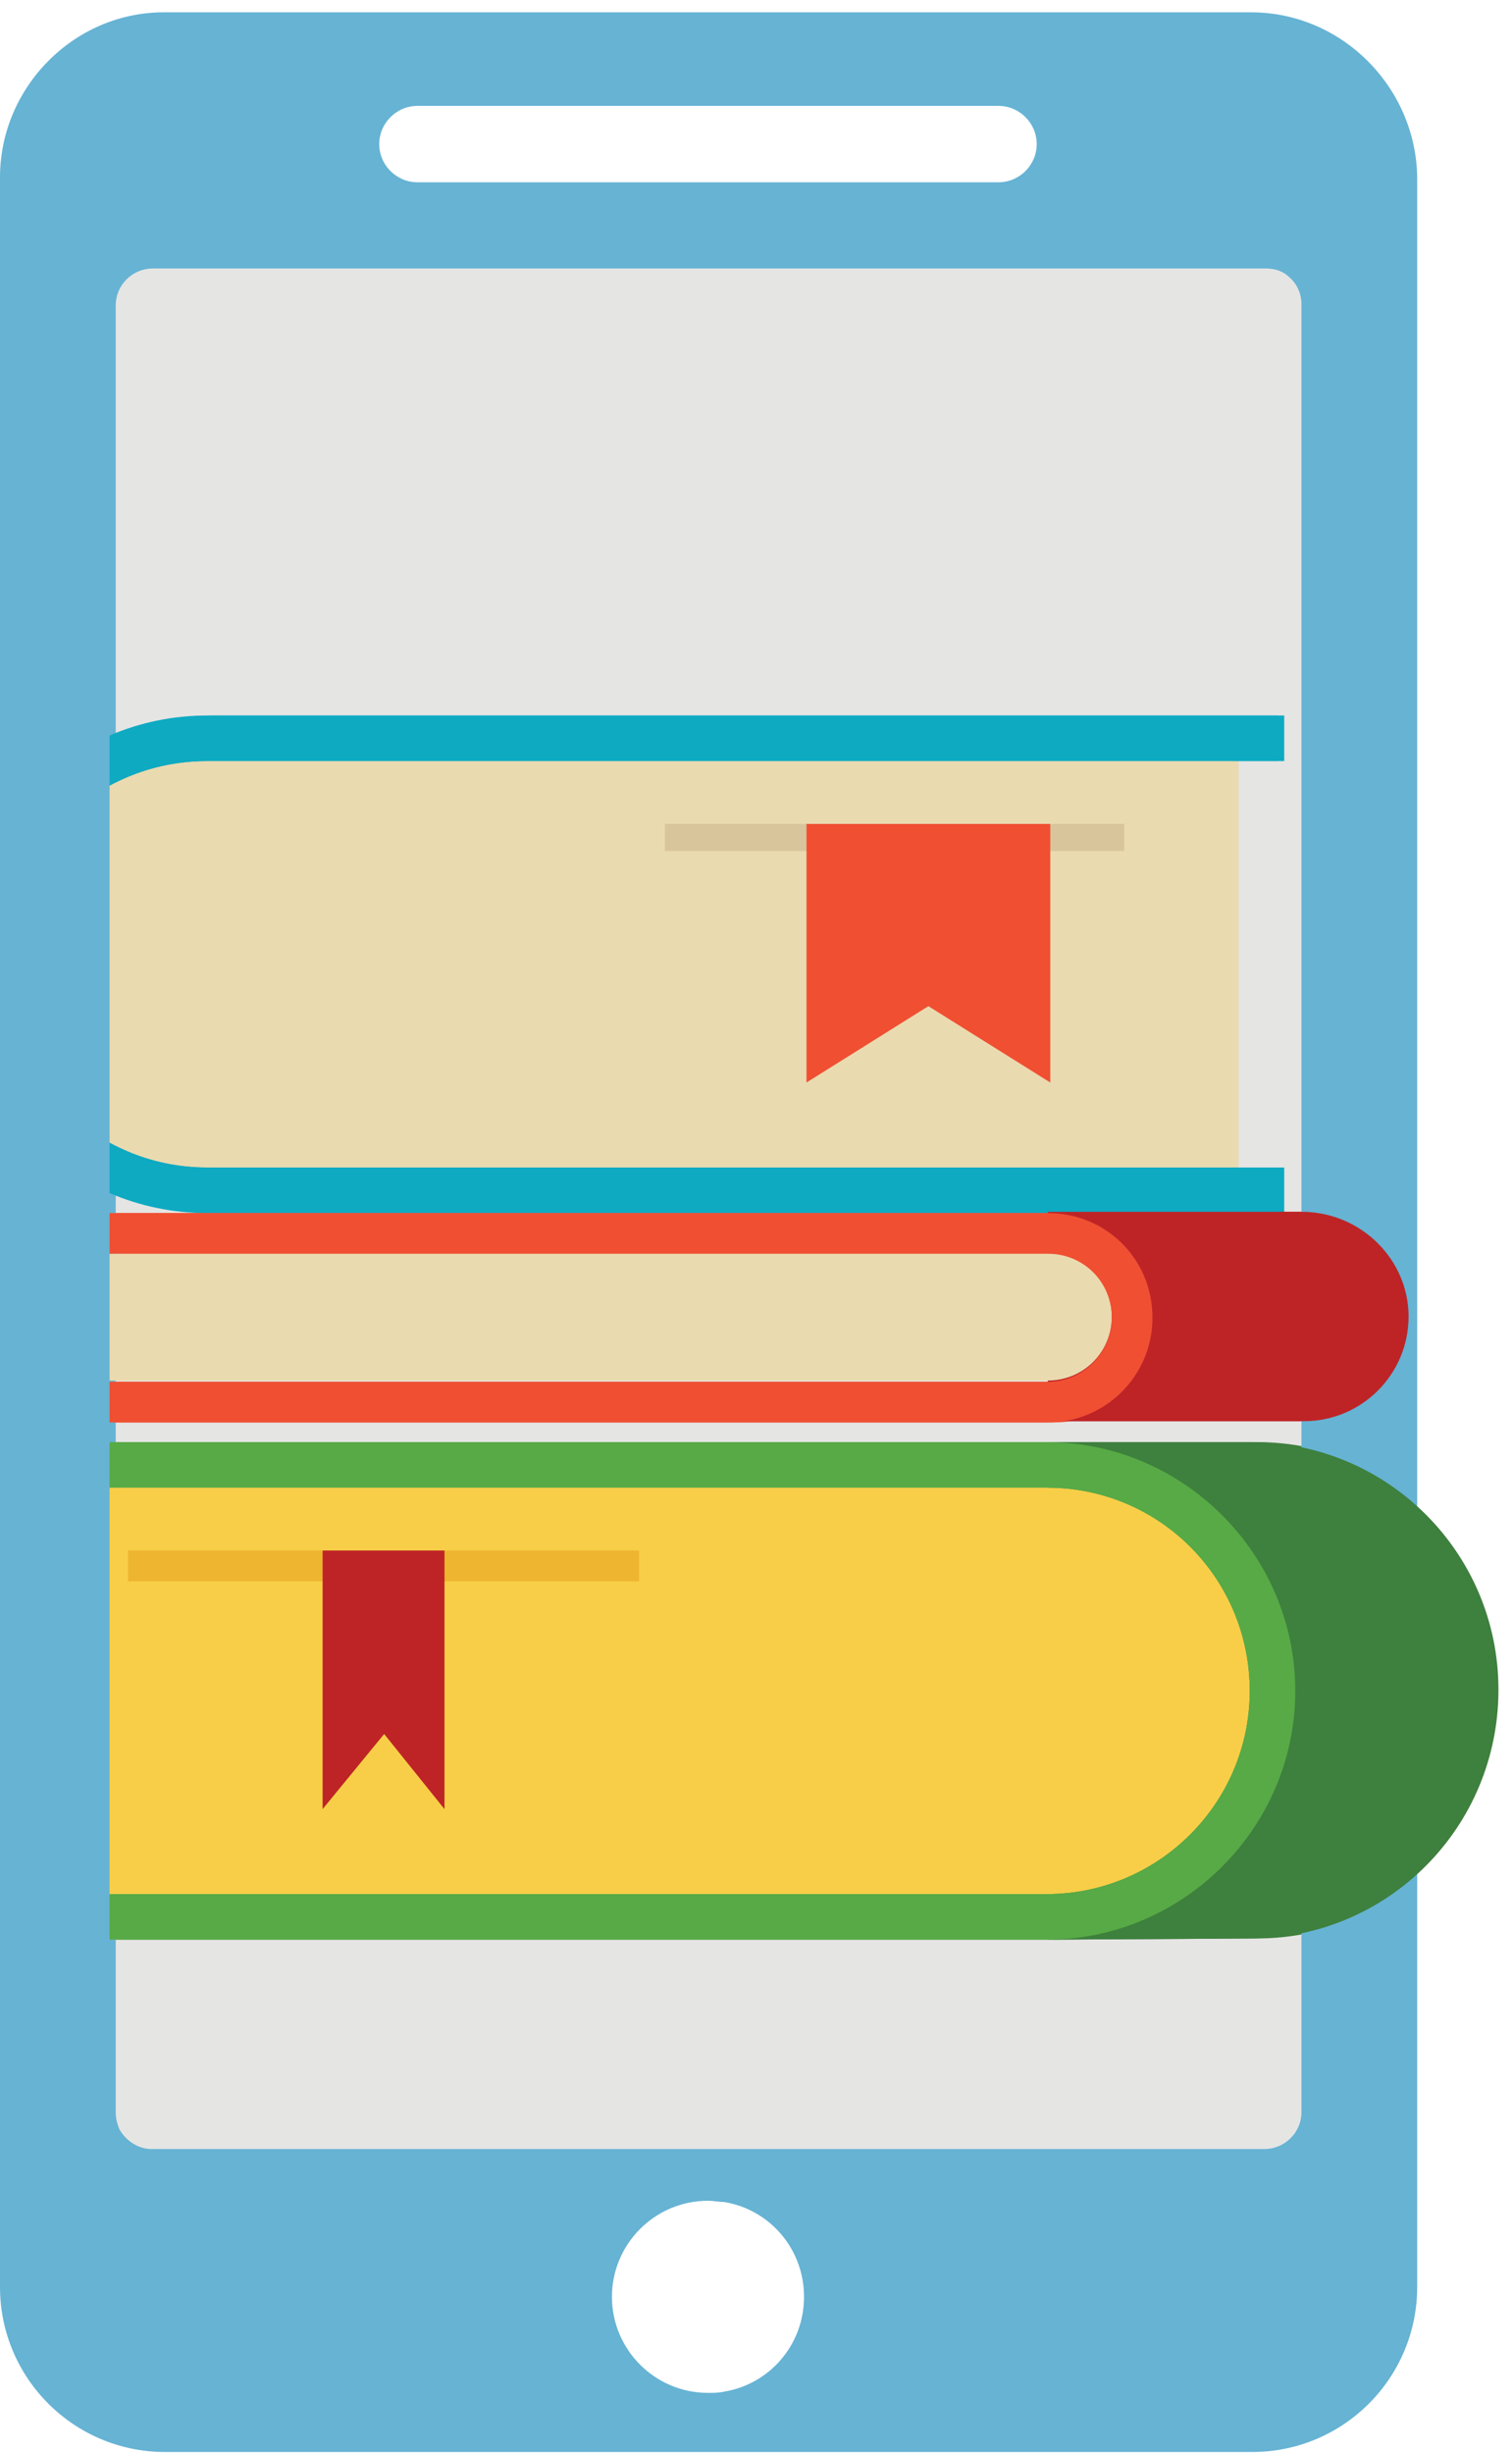 <?xml version="1.0" encoding="utf-8"?>
<!-- Generator: Adobe Illustrator 20.1.0, SVG Export Plug-In . SVG Version: 6.00 Build 0)  -->
<svg version="1.1" id="Слой_1" xmlns="http://www.w3.org/2000/svg" xmlns:xlink="http://www.w3.org/1999/xlink" x="0px" y="0px"
	 viewBox="0 0 122.8 199.2" style="enable-background:new 0 0 122.8 199.2;" xml:space="preserve">
<style type="text/css">
	.st0{fill:#F79520;}
	.st1{fill:#CEC59F;}
	.st2{fill:#EF4858;}
	.st3{fill:#BCBEC0;}
	.st4{fill:#939598;}
	.st5{fill:#FBB161;}
	.st6{fill:#424142;}
	.st7{fill:#1D75BC;}
	.st8{fill:#F8E69C;}
	.st9{fill:#282561;}
	.st10{fill:#3E51A3;}
	.st11{fill:#BE202E;}
	.st12{fill:#E1C960;}
	.st13{fill:#009447;}
	.st14{fill:#4DAE48;}
	.st15{fill:#66B3D4;}
	.st16{fill:#E5E5E4;}
	.st17{clip-path:url(#SVGID_2_);}
	.st18{fill:#EADAB0;}
	.st19{fill:#0EAAC2;}
	.st20{fill:#D8C59C;}
	.st21{fill:#F04F32;}
	.st22{fill:#3E803D;}
	.st23{fill:#F8CE48;}
	.st24{fill:#57AA46;}
	.st25{fill:#EEB530;}
	.st26{fill:#BE2426;}
	.st27{clip-path:url(#SVGID_4_);}
	.st28{fill:#212F3C;}
	.st29{fill:#1B9BBE;}
	.st30{fill:#87D37C;}
</style>
<path class="st15" d="M101.6,1H13.3C6,1,0,7.1,0,14.4v171.3c0,7.4,6,13.4,13.4,13.4h88.3c7.4,0,13.4-6,13.4-13.4V14.4
	C115,7.1,109,1,101.6,1z M58.8,194.2c-0.4,0.1-0.9,0.1-1.3,0.1c-4.3,0-7.8-3.5-7.8-7.8s3.5-7.8,7.8-7.8c0.4,0,0.9,0.1,1.3,0.1
	c3.7,0.6,6.5,3.8,6.5,7.7S62.5,193.6,58.8,194.2z M81.1,14.8H33.9c-1.7,0-3.1-1.4-3.1-3.1c0-1.7,1.4-3.1,3.1-3.1h47.2
	c1.7,0,3.1,1.4,3.1,3.1C84.2,13.4,82.8,14.8,81.1,14.8z"/>
<path class="st16" d="M104.7,22.5c-0.5-0.5-1.2-0.7-1.9-0.7h-44H12.4c-1.6,0-3,1.3-3,3v15.6v131.1c0,0.5,0.1,0.9,0.3,1.4
	c0.5,0.9,1.5,1.6,2.6,1.6h46.4h44c1.6,0,3-1.3,3-3V40.2V24.7C105.7,23.8,105.3,23,104.7,22.5z"/>
<g>
	<defs>
		<path id="SVGID_1_" d="M104.7,22.2c-0.5-0.5-1.2-0.7-1.9-0.7h-44H12.4c-1.6,0-3,1.3-3,3V40v131.1c0,0.5,0.1,0.9,0.3,1.4
			c0.5,0.9,1.5,1.6,2.6,1.6h46.4h44c1.6,0,3-1.3,3-3V40V24.4C105.7,23.6,105.3,22.8,104.7,22.2z"/>
	</defs>
	<clipPath id="SVGID_2_">
		<use xlink:href="#SVGID_1_"  style="overflow:visible;"/>
	</clipPath>
	<g class="st17">
		<path class="st18" d="M0.8,78.3c0,9.1,7.4,16.5,16.5,16.5h83.3v-33H17.3C8.2,61.8,0.8,69.1,0.8,78.3L0.8,78.3z"/>
		<path class="st19" d="M17.3,61.8h87v-3.7h-87c-11.1,0-20.2,9.1-20.2,20.2c0,11.1,9.1,20.2,20.2,20.2h87v-3.7h-87
			c-9.1,0-16.5-7.4-16.5-16.5C0.8,69.1,8.2,61.8,17.3,61.8L17.3,61.8z"/>
		<polygon class="st20" points="91.7,69.1 54.4,69.1 54.4,66.9 91.7,66.9 91.7,69.1 		"/>
		<polygon class="st21" points="85.8,87.9 75.9,81.7 66,87.9 66,66.9 85.8,66.9 85.8,87.9 		"/>
		<path class="st22" d="M102.1,157.4l-16.5,0.1v-40.4h16.5c11.1,0,20.1,9,20.1,20.1l0,0C122.2,148.4,113.2,157.4,102.1,157.4
			L102.1,157.4z"/>
		<path class="st23" d="M102,137.3c0,9.1-7.4,16.5-16.5,16.5H2.3v-33h83.3C94.7,120.8,102,128.2,102,137.3L102,137.3z"/>
		<path class="st24" d="M102,137.3c0,9.1-7.4,16.5-16.5,16.5h-87v3.7h87c11.1,0,20.2-9.1,20.2-20.2c0-11.1-9.1-20.2-20.2-20.2h-87
			v3.7h87C94.7,120.8,102,128.2,102,137.3L102,137.3z"/>
		<polygon class="st25" points="10.9,128.4 52.4,128.4 52.4,125.9 10.9,125.9 10.9,128.4 		"/>
		<polygon class="st26" points="26.7,146.9 31.7,140.8 36.6,146.9 36.6,125.9 26.7,125.9 26.7,146.9 		"/>
		<path class="st18" d="M85.6,101.8H-7v10.3h92.6c2.9,0,5.2-2.3,5.2-5.2C90.8,104.1,88.4,101.8,85.6,101.8L85.6,101.8z"/>
		<path class="st26" d="M114.9,106.9L114.9,106.9c0,4.7-3.8,8.5-8.5,8.5H85.6v-3.3c2.9,0,5.2-2.3,5.2-5.2c0-2.8-2.3-5.2-5.2-5.2
			v-3.3h20.8C111.1,98.5,114.9,102.3,114.9,106.9L114.9,106.9z"/>
		<path class="st21" d="M85.6,98.5h-95.9v3.3h95.9c2.9,0,5.2,2.3,5.2,5.2c0,2.8-2.3,5.2-5.2,5.2h-95.9v3.3h95.9
			c4.7,0,8.5-3.8,8.5-8.5C94.1,102.2,90.3,98.5,85.6,98.5L85.6,98.5z"/>
	</g>
</g>
<g>
	<defs>
		<path id="SVGID_3_" d="M120.5,22.2c-0.6-0.5-1.4-0.7-2.3-0.7H66.7H12.4c-1.9,0-3.5,1.3-3.5,3V40v131.1c0,0.5,0.2,0.9,0.4,1.4
			c0.6,0.9,1.7,1.6,3.1,1.6h54.3h51.5c1.9,0,3.5-1.3,3.5-3V40V24.4C121.6,23.6,121.2,22.8,120.5,22.2z"/>
	</defs>
	<clipPath id="SVGID_4_">
		<use xlink:href="#SVGID_3_"  style="overflow:visible;"/>
	</clipPath>
	<g class="st27">
		<path class="st18" d="M0.3,78.3c0,9.1,7.4,16.5,16.5,16.5h83.3v-33H16.8C7.7,61.8,0.3,69.1,0.3,78.3L0.3,78.3z"/>
		<path class="st19" d="M16.8,61.8h87v-3.7h-87c-11.1,0-20.2,9.1-20.2,20.2c0,11.1,9.1,20.2,20.2,20.2h87v-3.7h-87
			c-9.1,0-16.5-7.4-16.5-16.5C0.3,69.1,7.7,61.8,16.8,61.8L16.8,61.8z"/>
		<polygon class="st20" points="91.3,69.1 54,69.1 54,66.9 91.3,66.9 91.3,69.1 		"/>
		<polygon class="st21" points="85.3,87.9 75.4,81.7 65.5,87.9 65.5,66.9 85.3,66.9 85.3,87.9 		"/>
		<path class="st22" d="M101.6,157.4l-16.5,0.1v-40.4h16.5c11.1,0,20.1,9,20.1,20.1l0,0C121.7,148.4,112.7,157.4,101.6,157.4
			L101.6,157.4z"/>
		<path class="st23" d="M101.5,137.3c0,9.1-7.4,16.5-16.5,16.5H1.8v-33h83.3C94.2,120.8,101.5,128.2,101.5,137.3L101.5,137.3z"/>
		<path class="st24" d="M101.5,137.3c0,9.1-7.4,16.5-16.5,16.5h-87v3.7h87c11.1,0,20.2-9.1,20.2-20.2c0-11.1-9.1-20.2-20.2-20.2h-87
			v3.7h87C94.2,120.8,101.5,128.2,101.5,137.3L101.5,137.3z"/>
		<polygon class="st25" points="10.4,128.4 51.9,128.4 51.9,125.9 10.4,125.9 10.4,128.4 		"/>
		<polygon class="st26" points="26.2,146.9 31.2,140.8 36.1,146.9 36.1,125.9 26.2,125.9 26.2,146.9 		"/>
		<path class="st18" d="M85.1,101.8H-7.5v10.3h92.6c2.9,0,5.2-2.3,5.2-5.2C90.3,104.1,88,101.8,85.1,101.8L85.1,101.8z"/>
		<path class="st26" d="M114.4,106.9L114.4,106.9c0,4.7-3.8,8.5-8.5,8.5H85.1v-3.3c2.9,0,5.2-2.3,5.2-5.2c0-2.8-2.3-5.2-5.2-5.2
			v-3.3h20.8C110.6,98.5,114.4,102.3,114.4,106.9L114.4,106.9z"/>
		<path class="st21" d="M85.1,98.5h-95.9v3.3h95.9c2.9,0,5.2,2.3,5.2,5.2c0,2.8-2.3,5.2-5.2,5.2h-95.9v3.3h95.9
			c4.7,0,8.5-3.8,8.5-8.5C93.6,102.2,89.8,98.5,85.1,98.5L85.1,98.5z"/>
	</g>
</g>
</svg>
